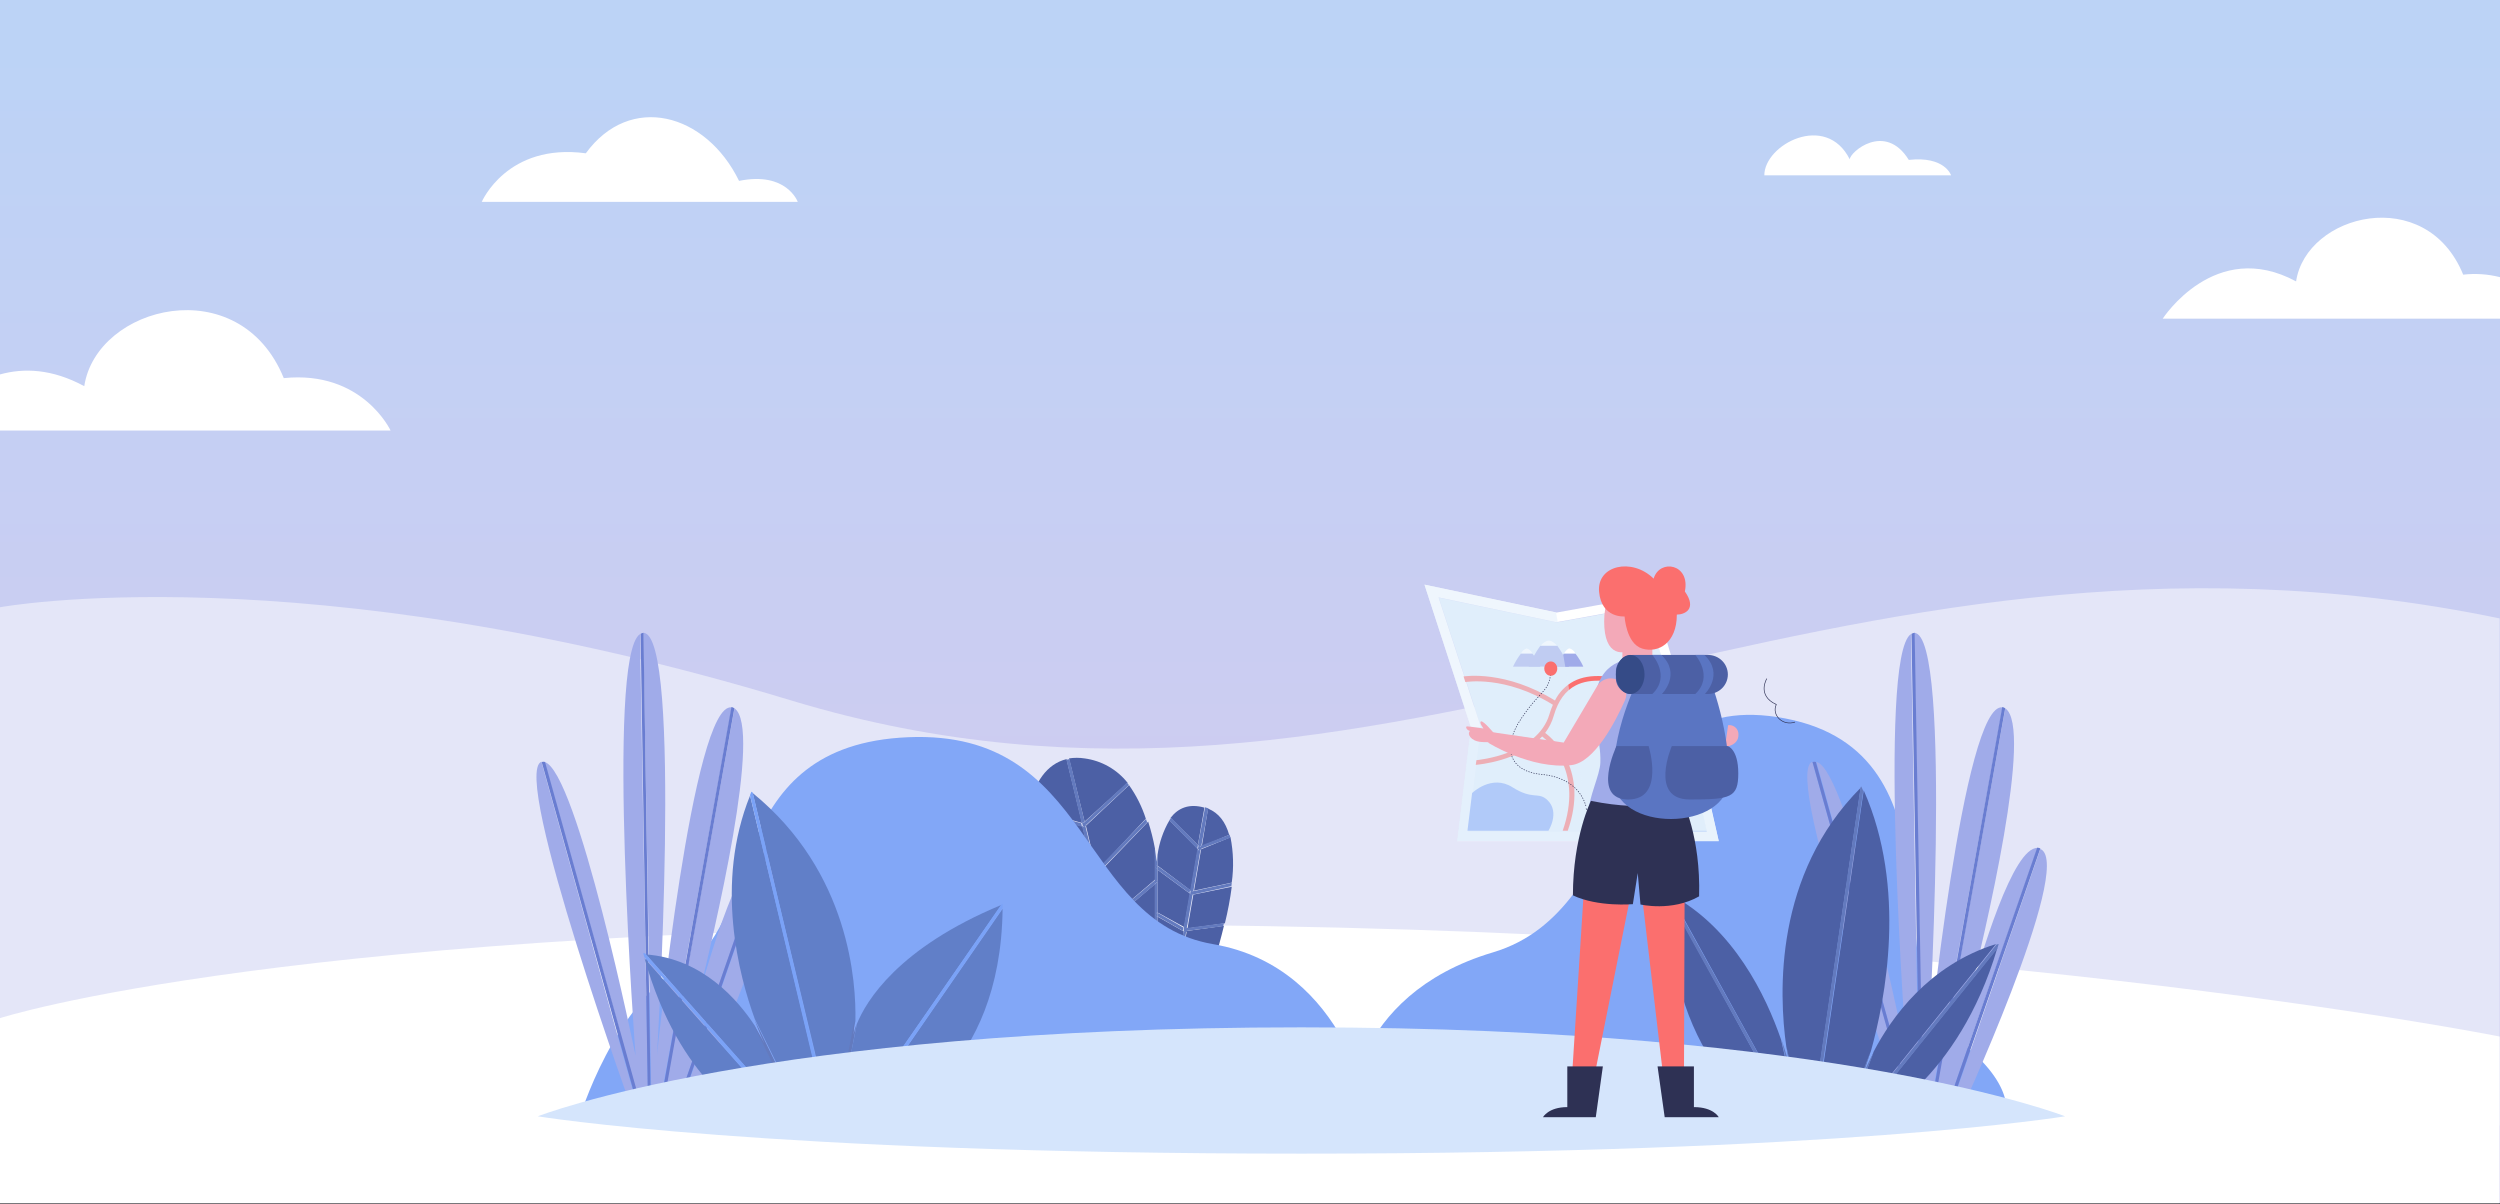 <svg width="1920" height="925" viewBox="0 0 1920 925" fill="none" xmlns="http://www.w3.org/2000/svg">
<rect x="0" y="0" width="1920" height="925" fill="#333333" stroke="none"/>
<path d="M1920 0H0V924H1920V0Z" fill="url(#paint0_linear)"/>
<path d="M0 466.37C0 466.37 230.752 423.609 607.321 537.853C1069.92 678.211 1399.35 367.196 1919.71 474.935V864.292H0V466.37Z" fill="#E4E6F8"/>
<path d="M0 781.926C0 781.926 219.998 710.314 855.812 710.314C1491.63 710.314 1919.71 796.062 1919.71 796.062V924.129H0V781.926Z" fill="white"/>
<path d="M1355 134.65H1498.43C1498.43 134.65 1493.7 119.742 1465.95 122.801C1447.69 93.37 1420.62 116.908 1420.62 122.382C1402.36 85.932 1355 111.016 1355 134.65Z" fill="white"/>
<path d="M370 155.016H612.664C612.664 155.016 604.164 131.478 567.589 138.916C542.122 86.721 483.879 71.104 449.911 117.729C389.414 109.615 370 155.016 370 155.016Z" fill="white"/>
<path d="M217.937 290.401C183.874 206.811 74.052 234.663 64.715 296.583C39.923 283.156 18.127 282.512 0 287.567V330.65H299.974C299.974 330.65 278.306 284.186 217.937 290.401Z" fill="white"/>
<path d="M1891.73 210.94C1863.21 140.906 1771.16 164.218 1763.4 216.124C1701.16 182.411 1660.98 244.717 1660.98 244.717H1920V212.872C1910.77 210.509 1901.19 209.854 1891.73 210.94Z" fill="white"/>
<path d="M925 620.262C913.262 616.918 904.906 620.456 899 628.089L919.976 649L925 620.262Z" fill="#4C60A5"/>
<path d="M898 794L913.974 789.113C913.974 789.113 923.256 767.66 932 740L906.769 743.225L898 794Z" fill="#4C60A5"/>
<path d="M889 736V797L895.097 795.104L904 743.437L889 736Z" fill="#4C60A5"/>
<path d="M914.511 684L920 652.091L898.116 630C893.365 638.149 890.267 647.158 889 656.509V664.756L914.511 684Z" fill="#4C60A5"/>
<path d="M907 741L932.656 737.669C935.275 729.169 937.797 720.147 940 711L911.431 714.977L907 741Z" fill="#4C60A5"/>
<path d="M914 686.411L889 668V700.766L909.475 712L914 686.411Z" fill="#4C60A5"/>
<path d="M944 641.155C941.289 631.545 936.152 624.376 927.757 621L923 650L944 641.155Z" fill="#4C60A5"/>
<path d="M917 684L945.983 677.85C947.61 666.261 947.283 654.478 945.017 643L922.434 652.274L917 684Z" fill="#4C60A5"/>
<path d="M866.498 769L887 751.269V715L859 738.674L866.498 769Z" fill="#4C60A5"/>
<path d="M912 713L940.717 709.097C942.994 699.834 944.758 690.454 946 681L916.501 687.061L912 713Z" fill="#4C60A5"/>
<path d="M909 715.262L889 704V733.296L904.556 741L909 715.262Z" fill="#4C60A5"/>
<path d="M849.281 709.486L792 706C794.394 717.16 797.423 728.177 801.073 739L856 736.797L849.281 709.486Z" fill="#4C60A5"/>
<path d="M840.701 672.338L787 665C787.778 677.93 789.475 690.789 792.077 703.478L849 707L840.701 672.338Z" fill="#4C60A5"/>
<path d="M819.101 583C803.903 586.711 794.496 600.847 790 620.72L831 632L819.101 583Z" fill="#4C60A5"/>
<path d="M842.263 669L880 628.756C877.032 619.537 872.68 610.847 867.101 603L834 634.143L842.263 669Z" fill="#4C60A5"/>
<path d="M856.565 739L802 741.258C805.514 751.755 809.663 762.022 814.424 772L864 770.065L856.565 739Z" fill="#4C60A5"/>
<path d="M816 773.907C822.542 787.653 830.838 800.461 840.675 812L872 802.241L864.692 772L816 773.907Z" fill="#4C60A5"/>
<path d="M858.67 736L887 711.757V679L852 708.748L858.67 736Z" fill="#4C60A5"/>
<path d="M851.427 706L887 675.603V651.633C885.708 644.651 883.968 637.759 881.792 631L843 671.334L851.427 706Z" fill="#4C60A5"/>
<path d="M867 771.113L874.462 801L887 797.27V754L867 771.113Z" fill="#4C60A5"/>
<path d="M866 601.219C857.892 590.942 846.028 584.207 832.951 582.457C828.991 581.848 824.96 581.848 821 582.457L832.975 631L866 601.219Z" fill="#4C60A5"/>
<path d="M831.381 634.682L788.755 623C786.332 636.101 785.503 649.446 786.285 662.745L840 670L831.381 634.682Z" fill="#4C60A5"/>
<path d="M866.332 771.79L865 771.84L871.796 802L874 801.284L867.181 771L866.332 771.79Z" fill="#637ABE"/>
<path d="M831.998 632L833 631.086L821.385 583C820.598 583.12 819.811 583.289 819 583.481L830.615 631.736L831.998 632Z" fill="#637ABE"/>
<path d="M866 768.879L859.159 738L858.318 738.772L857 738.822L863.909 770L864.886 769.95L866 768.879Z" fill="#637ABE"/>
<path d="M858 735.959L852.077 709L851.246 709.799L850 709.702L855.989 737L856.929 736.952L858 735.959Z" fill="#637ABE"/>
<path d="M842 668.82L833.439 634L832.369 634.934L831 634.565L839.685 669.828L840.855 670L842 668.82Z" fill="#637ABE"/>
<path d="M851 706.033L842.405 671L841.478 671.967L840 671.769L848.645 706.95L849.822 707L851 706.033Z" fill="#637ABE"/>
<path d="M913.592 686L909 712.357L910.167 713L911.433 712.852L916 686.495L914.635 686.791L913.592 686Z" fill="#637ABE"/>
<path d="M908.9 715L905 740.442L906.007 741L907.121 740.83L911 715.437L909.886 715.606L908.9 715Z" fill="#637ABE"/>
<path d="M921.235 650L922.631 649.488L928 620.781C927.195 620.488 926.362 620.244 925.503 620L920 648.927L921.235 650Z" fill="#637ABE"/>
<path d="M905.687 743.563L904.476 743L895 795L897.755 794.217L907 743.416L905.687 743.563Z" fill="#637ABE"/>
<path d="M919.565 652L914 684.132L915.168 685L916.41 684.752L922 652.471L920.584 653.041L919.565 652Z" fill="#637ABE"/>
<path d="M830.343 632.249L789.511 621C789.316 621.803 789.17 622.583 789 623.435L831 635L830.343 632.249Z" fill="#637ABE"/>
<path d="M833.653 634L867 602.938C866.516 602.276 866.008 601.638 865.5 601L833 631.277L833.653 634Z" fill="#637ABE"/>
<path d="M834 633.987L833.352 631L832.344 632.04L831 631.64L831.648 634.6L832.968 635L834 633.987Z" fill="#637ABE"/>
<path d="M840.266 669.35L787 662L787.147 664.5L841 672L840.266 669.35Z" fill="#637ABE"/>
<path d="M842.727 671L881 631.567C880.733 630.703 880.443 629.84 880.127 629L842 668.242L842.727 671Z" fill="#637ABE"/>
<path d="M843 671.24L842.306 669L841.165 669.935L840 669.799L840.62 671.844L842.083 672L843 671.24Z" fill="#637ABE"/>
<path d="M851.646 709L887 679.231V676L851 706.332L851.646 709Z" fill="#637ABE"/>
<path d="M848.491 706.527L792 703L792.509 705.449L849 709L848.491 706.527Z" fill="#637ABE"/>
<path d="M852 708.303L851.35 706L850.175 706.824L849 706.782L849.625 708.915L851.05 709L852 708.303Z" fill="#637ABE"/>
<path d="M887.56 734.988L888.44 732.788L889 733.13V704.033L887.52 703.03L888.48 700.879L889 701.245V667.771L887.4 666.304L888.6 664.348L889 664.715V656.499C888.76 658.211 888.54 659.996 888.34 661.781C887.94 658.504 887.5 655.228 887 652V675.889L887.36 675.522L888.66 677.381L887 679.117V711.857L887.34 711.491L888.66 713.349L887 715.085V751.347L887.34 750.98L888.66 752.814L887 754.599V798L889 797.266V735.82L887.56 734.988Z" fill="#637ABE"/>
<path d="M889 677.068L887.41 675L887 675.408V679L889 677.068Z" fill="#637ABE"/>
<path d="M922.493 649.331L922 652L945 643.301C944.778 642.542 944.581 641.805 944.335 641L922.493 649.331Z" fill="#637ABE"/>
<path d="M920 649.07L899.396 628C898.915 628.659 898.457 629.318 898 630.026L919.494 652L920 649.07Z" fill="#637ABE"/>
<path d="M920.534 649L920 651.969L921.042 653L922.492 652.436L923 649.589L921.678 650.104L920.534 649Z" fill="#637ABE"/>
<path d="M916 687L945.704 680.542L946 678L916.443 684.407L916 687Z" fill="#637ABE"/>
<path d="M914 683.387L889 665V667.943L913.544 686L914 683.387Z" fill="#637ABE"/>
<path d="M914.491 684L914 686.329L915.086 687L916.509 686.748L917 684.524L915.707 684.734L914.491 684Z" fill="#637ABE"/>
<path d="M888.5 664L887 666.286L889 668V664.429L888.5 664Z" fill="#637ABE"/>
<path d="M909 712.435L889 701V703.785L908.57 715L909 712.435Z" fill="#637ABE"/>
<path d="M911 715L939.392 711.308C939.611 710.523 939.805 709.715 940 709L911.438 712.715L911 715Z" fill="#637ABE"/>
<path d="M909.465 712L909 715.231L910.19 716L911.535 715.785L912 712.615L910.681 712.8L909.465 712Z" fill="#637ABE"/>
<path d="M888.297 701L887 703.046L889 704V701.349L888.297 701Z" fill="#637ABE"/>
<path d="M907 743L932.195 740.215L933 738L907.439 740.827L907 743Z" fill="#637ABE"/>
<path d="M889 733V735.662L904.573 743L905 740.53L889 733Z" fill="#637ABE"/>
<path d="M904.44 741L904 743.452L905.216 744L906.535 743.857L907 741.381L905.655 741.548L904.44 741Z" fill="#637ABE"/>
<path d="M888.222 733L887 735.16L889 736V733.336L888.222 733Z" fill="#637ABE"/>
<path d="M856.417 737L802 739.382L802.802 742L857 739.618L856.417 737Z" fill="#637ABE"/>
<path d="M858.68 738L887 715.12V712L858 735.424L858.68 738Z" fill="#637ABE"/>
<path d="M859 738.303L858.319 736L857.084 736.866L856 736.908L856.605 739L858.067 738.958L859 738.303Z" fill="#637ABE"/>
<path d="M889 713.068L887.41 711L887 711.408V715L889 713.068Z" fill="#637ABE"/>
<path d="M866.689 771L887 754.186V751L866 768.365L866.689 771Z" fill="#637ABE"/>
<path d="M864.487 770L815 771.753L816.172 774L865 772.27L864.487 770Z" fill="#637ABE"/>
<path d="M865.084 769.896L864 769.938L864.605 772L866.067 771.958L867 771.292L866.319 769L865.084 769.896Z" fill="#637ABE"/>
<path d="M889 752.52L887.41 751L887 751.304V754L889 752.52Z" fill="#637ABE"/>
<path d="M1053 859C1053 859 1035.89 742.942 931.596 725.087C827.297 707.232 840.005 560.27 697.633 566.173C555.261 572.076 584.61 708.72 527.965 739.357C471.319 769.993 445 858.878 445 858.878L1053 859Z" fill="#82A7F7"/>
<path d="M1035 859C1035 859 1035 764.653 1146.59 731.419C1258.19 698.185 1231.63 525.143 1371.15 551.774C1510.67 578.406 1442.89 755.434 1497.37 794.048C1551.85 832.662 1539.89 859 1539.89 859H1035Z" fill="#82A7F7"/>
<path d="M487.792 859H492L415.796 585C392.008 594.59 487.792 859 487.792 859Z" fill="#A0ABE9"/>
<path d="M515.91 860L589 651.184C570.054 650.254 545.552 731.883 534.146 774.238C530.303 789.522 527.781 799.011 527.781 799.011C527.781 799.011 530.229 789.033 534.146 774.238C549.493 713.102 585.72 558.648 564.057 544L507 859.829L515.91 860Z" fill="#A0ABE9"/>
<path d="M498 860L491.472 487C464.994 504.849 488.135 810.853 488.135 810.853C488.135 810.853 443.129 590.99 418 585.122L494.933 859.951L498 860Z" fill="#A0ABE9"/>
<path d="M534 774C530.238 788.931 528 799 528 799C528 799 530.377 789.424 534 774Z" fill="#A0ABE9"/>
<path d="M504.605 860L562 543.296C531.977 538.087 504.531 810.75 504.531 810.75C504.531 810.75 524.416 486 494 486L500.53 859.927L504.605 860Z" fill="#A0ABE9"/>
<path d="M527.021 860C527.021 860 616.819 666.057 591.501 652.244L590.969 652L519 859.854L527.021 860Z" fill="#A0ABE9"/>
<path d="M495 859L418.584 585.189C417.791 584.937 416.939 584.937 416.146 585.189H416L492.367 858.781L495 859Z" fill="#697DD1"/>
<path d="M500 860L494.186 486C493.4 486.029 492.639 486.319 492 486.832L497.814 859.951L500 860Z" fill="#697DD1"/>
<path d="M507.45 860L564 543.93C563.598 543.654 563.167 543.424 562.714 543.245C562.391 543.131 562.058 543.05 561.72 543L505 859.951L507.45 860Z" fill="#697DD1"/>
<path d="M518.6 860L591 651.563C590.234 651.218 589.408 651.026 588.57 651L516 859.976L518.6 860Z" fill="#697DD1"/>
<path d="M1480.51 860L1538 543.296C1507.98 538.087 1480.53 810.75 1480.53 810.75C1480.53 810.75 1500.42 486 1470 486L1476.53 859.927L1480.51 860Z" fill="#A0ABE9"/>
<path d="M1491.91 860L1565 651.184C1546.05 650.254 1521.55 731.883 1510.15 774.238C1506.3 789.522 1503.78 799.011 1503.78 799.011C1503.78 799.011 1506.23 789.033 1510.15 774.238C1525.49 713.102 1561.74 558.648 1540.06 544L1483 859.829L1491.91 860Z" fill="#A0ABE9"/>
<path d="M1510 774C1506.24 788.931 1504 799 1504 799C1504 799 1506.38 789.424 1510 774Z" fill="#A0ABE9"/>
<path d="M1503.02 860C1503.02 860 1592.82 666.057 1567.5 652.244L1566.97 652L1495 859.854L1503.02 860Z" fill="#A0ABE9"/>
<path d="M1464.74 859H1469L1391.84 585C1367.76 594.59 1464.74 859 1464.74 859Z" fill="#A0ABE9"/>
<path d="M1474 860L1467.55 487C1441.41 504.849 1464.26 810.853 1464.26 810.853C1464.26 810.853 1419.81 590.99 1395 585.122L1470.97 859.951L1474 860Z" fill="#A0ABE9"/>
<path d="M1471 859L1394.58 585.189C1393.79 584.937 1392.94 584.937 1392.15 585.189H1392L1468.46 858.951L1471 859Z" fill="#697DD1"/>
<path d="M1477 860L1470.46 486C1469.57 486.029 1468.72 486.319 1468 486.832L1474.54 859.951L1477 860Z" fill="#697DD1"/>
<path d="M1483.45 860L1540 543.93C1539.6 543.654 1539.17 543.424 1538.71 543.245C1538.39 543.131 1538.06 543.05 1537.72 543L1481 859.951L1483.45 860Z" fill="#697DD1"/>
<path d="M1494.6 860L1567 651.563C1566.23 651.218 1565.41 651.026 1564.57 651L1492 859.976L1494.6 860Z" fill="#697DD1"/>
<path d="M578 609L637.607 857H642.369L656.95 784.267C657.616 754.808 652.682 669.745 578 609Z" fill="#617FC8"/>
<path d="M576.95 858L603 857.781L495 736C522 832.182 576.95 858 576.95 858Z" fill="#617FC8"/>
<path d="M496 733L607.099 858H614L579.74 787.834C566.771 768.034 539.436 736.149 496 733Z" fill="#617FC8"/>
<path d="M579.678 782.611L616.33 857L635 856.854L576.042 611C548.798 678.549 567.469 749.116 579.678 782.611Z" fill="#617FC8"/>
<path d="M685.323 856.781C685.323 856.781 768.536 824.645 770 698L660 857L685.323 856.781Z" fill="#617FC8"/>
<path d="M658.087 786.353L644 857H656.498L769 695C689.466 728.033 665.131 768.984 658.087 786.353Z" fill="#617FC8"/>
<path d="M494 732L494.884 735.145L603.734 858H607L495.498 732.197L494 732Z" fill="#7AA2F7"/>
<path d="M577.074 608C576.708 608.878 576.342 609.78 576 610.659L634.56 857H637L578.172 608.805L577.074 608Z" fill="#7AA2F7"/>
<path d="M769.244 694.391L657 857H659.977L770 697.423C770 696.274 770 695.149 770 694L769.244 694.391Z" fill="#7AA2F7"/>
<path d="M587 801L588 803C588 803 587.667 802.268 587 801Z" fill="#637ABE"/>
<path d="M586.964 801.357C587.503 802.462 587.772 803.1 587.772 803.1L586.964 801.357C584.588 796.572 581.929 791.934 579 787.467L613.305 858H616L579.441 783C582.823 792.08 585.64 798.486 586.964 801.357Z" fill="#637ABE"/>
<path d="M655.515 794.512C655.515 794.512 655.965 790.674 656.13 784L642 857H644.367L658 786.102C656.923 788.821 656.091 791.636 655.515 794.512Z" fill="#637ABE"/>
<path d="M1371.89 803.954L1384.84 861H1391.28L1429 605C1362.76 671.521 1365.98 762.546 1371.89 803.954Z" fill="#4C60A5"/>
<path d="M1283 687L1378.99 861H1382L1367.76 798.134C1356.51 765.509 1331.63 712.862 1283 687Z" fill="#4C60A5"/>
<path d="M1361.65 861H1376L1281 688C1281.99 821.962 1361.65 861 1361.65 861Z" fill="#4C60A5"/>
<path d="M1437.81 861C1437.81 861 1503.84 830.272 1534 728L1427 861H1437.81Z" fill="#4C60A5"/>
<path d="M1439.01 807.546L1419 861H1423.57L1533 725C1481.01 741.217 1452.37 781.941 1439.01 807.546Z" fill="#4C60A5"/>
<path d="M1431.33 607L1394 861H1416.85L1436.87 807.228C1447.93 767.779 1464.66 682.232 1431.33 607Z" fill="#4C60A5"/>
<path d="M1280 685C1280 685.832 1280 686.639 1280 687.446L1376.18 861H1379L1282.06 686.076L1280 685Z" fill="#637ABE"/>
<path d="M1429.45 604L1428.94 604.537L1391 861H1393.45L1431 607.416C1430.51 606.196 1429.99 605.147 1429.45 604Z" fill="#637ABE"/>
<path d="M1533.29 725.462L1424 861H1427.12L1533.88 728.743C1534.24 727.503 1534.63 726.312 1535 725C1534.44 725.073 1533.9 725.292 1533.29 725.462Z" fill="#637ABE"/>
<path d="M1374.73 820.113C1375.7 823.966 1376.12 826.135 1376.12 826.135C1376.12 826.135 1375.55 824.014 1374.73 820.113C1373.47 815.237 1371.32 807.411 1368 798L1382.53 861H1385L1372.03 803.9C1372.87 810.776 1373.91 816.31 1374.73 820.113Z" fill="#637ABE"/>
<path d="M1375 820C1375.59 823.887 1376 826 1376 826C1376 826 1375.7 823.838 1375 820Z" fill="#637ABE"/>
<path d="M1430.75 825.659C1429.76 828.429 1429.16 829.899 1429.16 829.899C1429.16 829.899 1429.69 828.333 1430.75 825.659C1432.07 821.949 1434.11 815.902 1436.37 808L1416 861H1418.66L1439 808.193C1435.91 813.857 1433.16 819.688 1430.75 825.659Z" fill="#637ABE"/>
<path d="M1431 825C1429.66 828.153 1429 830 1429 830C1429 830 1429.75 828.267 1431 825Z" fill="#637ABE"/>
<path d="M999.5 789C586.755 789 413 857.325 413 857.325C413 857.325 586.755 886 999.5 886C1412.24 886 1586 857.325 1586 857.325C1586 857.325 1412.27 789 999.5 789Z" fill="#D5E5FC"/>
<path d="M1220.22 624L1206 847H1220.37L1257.78 660.231L1279.76 847H1293.22L1294 624H1220.22Z" fill="#FB6F6E"/>
<path d="M1137.43 558.019L1137.24 559.628L1127.75 638H1311L1293.4 560.603L1264.34 465.631L1196.91 477.77L1195.52 478.038L1194.13 477.746L1105 459L1136.95 556.508L1137.43 558.019Z" fill="#E0EEFB"/>
<path d="M1320 646L1300.32 559.033L1269.28 457.089L1195.49 470.448L1094 449L1129.85 559.033L1119.37 646H1320ZM1193.9 477.581L1195.29 477.875L1196.68 477.605L1264.15 465.349L1293.24 560.945L1310.84 638.769H1127.55L1137.05 559.964L1137.25 558.346L1136.76 556.827L1104.79 458.78L1193.9 477.581Z" fill="white"/>
<path d="M1257.5 522C1254.45 522 1251.52 520.775 1249.37 518.595C1247.21 516.415 1246 513.458 1246 510.375V491H1269V510.375C1269 513.458 1267.79 516.415 1265.63 518.595C1263.48 520.775 1260.55 522 1257.5 522Z" fill="#F3A9B8"/>
<g style="mix-blend-mode:multiply" opacity="0.7">
<path d="M1297.3 549L1209.52 554.235L1129.5 558.806L1119 646H1320L1297.3 549Z" fill="#E0EEFB"/>
</g>
<path d="M1189.49 492C1187.41 492 1185.15 493.687 1183 496H1196C1193.85 493.687 1191.59 492 1189.49 492Z" fill="white"/>
<path d="M1205 512C1202.59 506.344 1199.59 500.979 1196.06 496H1182.94C1179.4 500.956 1176.4 506.306 1174 511.95L1205 512Z" fill="#A0ABE9"/>
<path d="M1172.49 498C1171.57 498.248 1170.69 498.73 1169.92 499.418C1169.15 500.105 1168.5 500.984 1168 502H1177C1176.5 500.98 1175.84 500.1 1175.07 499.412C1174.29 498.724 1173.41 498.244 1172.49 498Z" fill="white"/>
<path d="M1183 512C1181.37 508.463 1179.34 505.11 1176.95 502H1168.05C1165.66 505.11 1163.63 508.463 1162 512H1183Z" fill="#A0ABE9"/>
<path d="M1205.5 498C1204.05 498 1202.5 499.687 1201 502H1210C1209.5 500.985 1208.84 500.108 1208.07 499.421C1207.3 498.734 1206.42 498.251 1205.5 498Z" fill="white"/>
<path d="M1216 512C1214.37 508.463 1212.35 505.11 1209.96 502H1201.04C1198.65 505.11 1196.63 508.463 1195 512H1216Z" fill="#A0ABE9"/>
<path d="M1208.68 523.165C1202.4 526.466 1197.34 531.658 1194.21 537.998C1156.43 514.658 1125.32 519.287 1124 519.529L1125.39 523.819C1125.71 523.819 1155.95 518.463 1192.62 541.27C1191.57 543.631 1190.68 546.06 1189.97 548.541C1180.8 579.686 1134.31 583.757 1133.92 583.806L1133.38 587.417C1135.04 587.296 1167.04 584.533 1184.36 565.604C1190.55 570.33 1215.87 593.089 1200.15 638H1204.03C1220.18 591.95 1193.74 568.173 1186.68 562.865C1189.72 558.881 1191.98 554.357 1193.33 549.535C1196.72 538.022 1202.25 530.46 1210.24 526.364C1221.55 520.571 1237.92 521.735 1261.81 530.048L1263 526.631C1238.24 518.002 1220.94 516.887 1208.68 523.165Z" fill="#FB6F6E"/>
<path d="M1130.57 609.087C1130.57 609.087 1145.51 594.427 1161.51 604.584C1177.5 614.74 1181.46 607.65 1188.58 614.62C1198.14 623.963 1189.21 638 1189.21 638H1127L1130.57 609.087Z" fill="#82A7F7"/>
<g style="mix-blend-mode:multiply" opacity="0.5">
<path d="M1195.09 470.448L1210.27 560.209L1220 646H1119.28L1129.71 559.033L1094 449L1195.09 470.448Z" fill="#E0EEFB"/>
</g>
<path d="M1266 535.22L1288.39 582.427C1289.14 584.004 1290.22 585.387 1291.56 586.473C1292.9 587.559 1294.46 588.319 1296.13 588.697C1297.88 589.115 1299.7 589.1 1301.44 588.654C1303.18 588.207 1304.79 587.341 1306.14 586.128C1307.49 584.914 1308.54 583.388 1309.2 581.676C1309.86 579.964 1310.12 578.114 1309.95 576.28C1307.34 552.357 1286.98 520 1286.98 520L1266 535.22Z" fill="#F3A9B8"/>
<path d="M1219 622C1218.81 621.664 1218.48 621.33 1218 621" stroke="#2E3154" stroke-width="0.5" stroke-miterlimit="10"/>
<path d="M1218 619C1216.02 611.972 1208.79 596.882 1183.47 594.695C1161.99 592.828 1151.43 576.755 1168.45 551.615C1184.84 527.433 1190.74 532.152 1191.18 512" stroke="#2E3154" stroke-width="0.5" stroke-miterlimit="10" stroke-dasharray="1 1"/>
<path d="M1191 511C1191 510.68 1191 510.34 1191 510" stroke="#2E3154" stroke-width="0.5" stroke-miterlimit="10"/>
<path d="M1186 513.5C1186 514.588 1186.29 515.651 1186.84 516.556C1187.39 517.46 1188.17 518.165 1189.09 518.581C1190 518.998 1191.01 519.107 1191.98 518.894C1192.95 518.682 1193.84 518.158 1194.54 517.389C1195.23 516.62 1195.71 515.64 1195.9 514.573C1196.1 513.506 1196 512.4 1195.62 511.395C1195.24 510.39 1194.6 509.531 1193.78 508.927C1192.96 508.323 1191.99 508 1191 508C1189.67 508 1188.4 508.579 1187.46 509.611C1186.53 510.642 1186 512.041 1186 513.5Z" fill="#FB6F6E"/>
<path d="M1248.91 446.708C1248.91 446.708 1232 449.925 1232 477.275C1232 504.624 1246.81 503.82 1257.34 496.995C1267.88 490.169 1272.81 473.253 1265.58 457.555C1258.36 441.857 1248.91 446.708 1248.91 446.708Z" fill="#F3A9B8"/>
<path d="M1255.87 506.018C1255.87 506.018 1230.12 504.335 1225.52 533.099C1221.78 556.568 1229.73 565.961 1229.07 585.795C1228.75 595.261 1220 612.631 1220 624H1293.92C1293.92 624 1291.84 612.143 1285.83 585.795C1284.27 578.94 1287.84 570.767 1290.6 561.667C1303.67 518.29 1276.28 506.018 1255.87 506.018Z" fill="#A0ABE9"/>
<path d="M1247.66 473.427C1247.66 473.427 1230.06 475.015 1228.1 454.614C1226.14 434.214 1253.26 427.935 1269.99 444.39C1274.63 428.873 1298.35 433.035 1293.98 454.23C1303.76 468.207 1293.32 472.008 1287.81 472.008C1287.81 493.948 1273.46 501.887 1261.16 498.086C1248.86 494.285 1247.66 473.427 1247.66 473.427Z" fill="#FB6F6E"/>
<path d="M1226.62 526.923L1200.92 570.305L1144.52 562.105L1143 570.428C1143 570.428 1175.52 591.051 1206.76 587.614C1224.51 585.674 1240.75 554.077 1247.93 537.947C1249.09 535.38 1249.31 532.487 1248.56 529.772C1247.81 527.058 1246.13 524.694 1243.81 523.093C1242.45 522.165 1240.91 521.526 1239.29 521.215C1237.67 520.905 1236 520.93 1234.39 521.289C1232.78 521.648 1231.26 522.333 1229.93 523.302C1228.59 524.271 1227.47 525.503 1226.62 526.923Z" fill="#F3A9B8"/>
<path d="M1327.17 556.936C1328.21 556.794 1329.26 556.886 1330.26 557.205C1331.26 557.525 1332.18 558.065 1332.94 558.784C1333.7 559.504 1334.29 560.386 1334.67 561.364C1335.05 562.343 1335.2 563.393 1335.12 564.439C1335.12 572.811 1324.85 573.648 1324.85 573.648L1327.17 556.936Z" fill="#F3A9B8"/>
<path d="M1221.87 615.048C1221.87 615.048 1208 642.602 1208 687.639C1227.3 696.791 1254.03 694.401 1254.03 694.401L1257.78 670.494L1259.88 694.642C1259.88 694.642 1284 700.341 1304.91 688.388C1306.23 642.505 1292.22 615 1292.22 615C1292.22 615 1265.87 624.152 1221.87 615.048Z" fill="#2E3154"/>
<path d="M1203.69 850.254V819H1231L1225.56 858H1185C1185 858 1189.18 850.254 1203.69 850.254Z" fill="#2E3154"/>
<path d="M1300.93 850.254V819H1273L1278.48 858H1320C1320 858 1315.95 850.254 1300.93 850.254Z" fill="#2E3154"/>
<path d="M1261.01 516C1261.01 516 1239 554.6 1239 597.244C1239 639.889 1328 639.28 1328 597.244C1328 555.209 1311.08 516 1311.08 516H1261.01Z" fill="#5A75C2"/>
<path d="M1253.26 533H1311.79C1315.82 532.987 1319.68 531.403 1322.53 528.592C1325.38 525.782 1326.99 521.974 1327 518C1326.99 514.026 1325.38 510.218 1322.53 507.408C1319.68 504.597 1315.82 503.013 1311.79 503H1253.97C1250.54 503.013 1247.24 504.365 1244.81 506.762C1242.38 509.158 1241.01 512.405 1241 515.795V520.908C1241.01 524.113 1242.3 527.185 1244.6 529.451C1246.9 531.718 1250.01 532.994 1253.26 533Z" fill="#4C60A5"/>
<path d="M1241.45 573C1241.45 573 1222.08 614 1250.48 614C1278.89 614 1266.15 573 1266.15 573H1241.45Z" fill="#4C60A5"/>
<path d="M1283.94 573C1283.94 573 1266.28 614 1297.75 614C1329.23 614 1335 612.563 1335 593.902C1335 575.241 1326.93 573 1326.93 573H1283.94Z" fill="#4C60A5"/>
<path d="M1241 518C1241 526.278 1245.92 533 1252.01 533C1258.11 533 1263 526.278 1263 518C1263 509.722 1258.08 503 1252.01 503C1245.94 503 1241 509.722 1241 518Z" fill="#354B87"/>
<path d="M1269 503C1269 503 1283.43 519.26 1269 533H1276.33C1276.33 533 1291.59 517.879 1275.95 503" fill="#5A75C2"/>
<path d="M1302 503C1302 503 1316.43 519.26 1302 533H1309.34C1309.34 533 1324.57 517.879 1308.96 503" fill="#5A75C2"/>
<path d="M1147.33 563.099C1147.33 563.099 1139.34 553.382 1137.46 554.031C1135.59 554.681 1139.34 559.481 1139.34 559.481C1139.34 559.481 1128.28 557.858 1126.71 557.858C1125.15 557.858 1126.28 560.757 1128.93 561.383C1126.52 563.702 1129.48 569.198 1137.58 569.825C1145.69 570.451 1148 569.198 1148 569.198L1147.33 563.099Z" fill="#F3A9B8"/>
<path d="M1356.92 521.162C1356.92 521.162 1348.93 534.042 1364.19 541.061C1360.43 549.143 1369.15 557.837 1378.59 554.553" stroke="#2E3154" stroke-width="0.5" stroke-miterlimit="10"/>
<defs>
<linearGradient id="paint0_linear" x1="960.016" y1="687.561" x2="960.016" y2="36.097" gradientUnits="userSpaceOnUse">
<stop stop-color="#D0CBF0"/>
<stop offset="1" stop-color="#BCD3F6"/>
</linearGradient>
</defs>
</svg>
